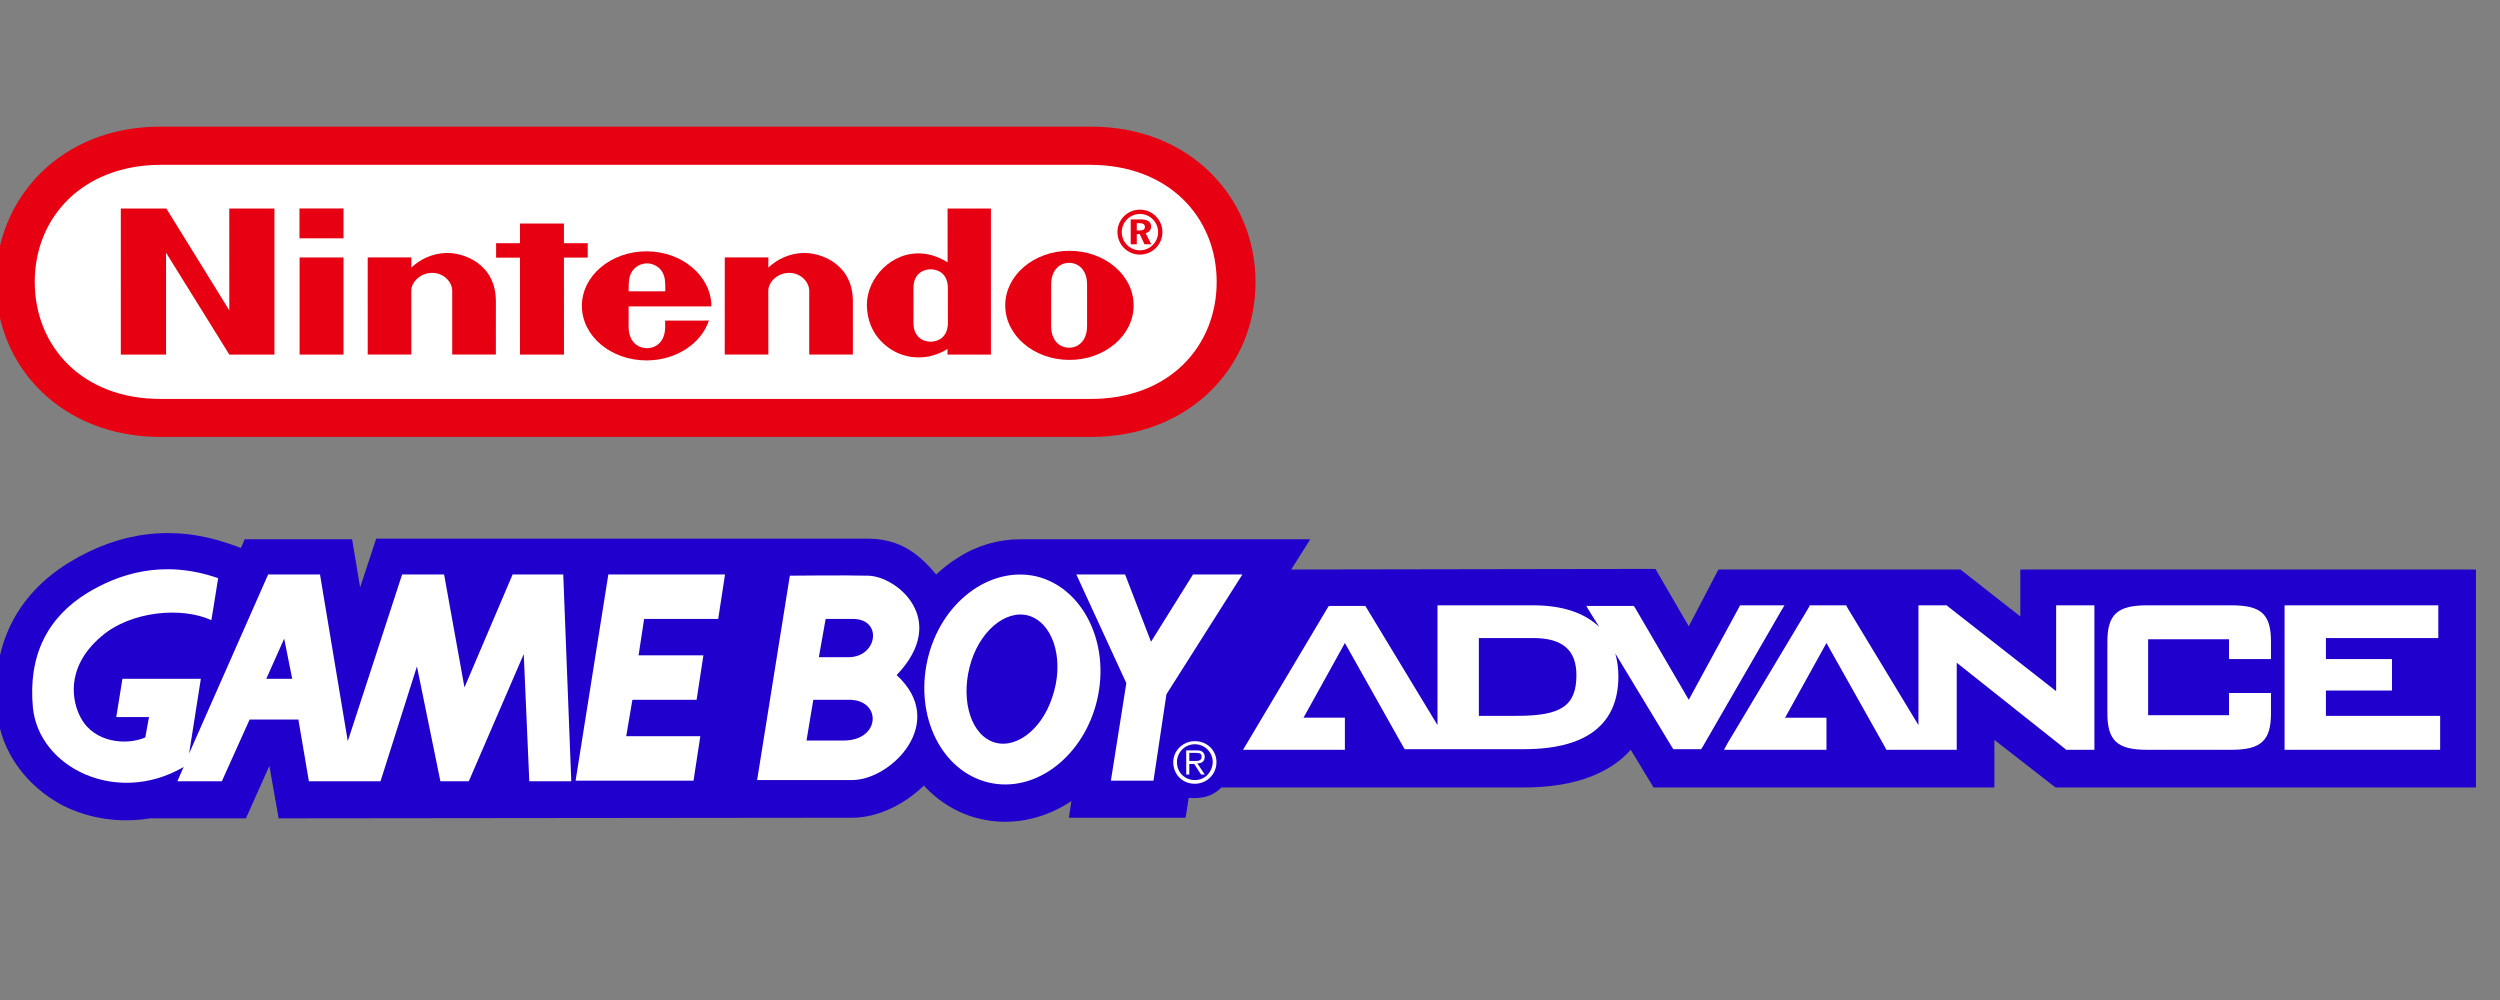 <?xml version="1.0" encoding="UTF-8" standalone="no"?>
<svg
   xmlns:dc="http://purl.org/dc/elements/1.1/"
   xmlns:cc="http://creativecommons.org/ns#"
   xmlns:rdf="http://www.w3.org/1999/02/22-rdf-syntax-ns#"
   xmlns:svg="http://www.w3.org/2000/svg"
   xmlns="http://www.w3.org/2000/svg"
   xmlns:sodipodi="http://sodipodi.sourceforge.net/DTD/sodipodi-0.dtd"
   xmlns:inkscape="http://www.inkscape.org/namespaces/inkscape"
   width="500"
   height="200"
   viewBox="0 0 500 200"
   version="1.1"
   id="svg215"
   sodipodi:docname="gba.svg"
   style="fill:none"
   inkscape:version="0.92.5 (2060ec1f9f, 2020-04-08)">
  <rect x="0" y="0" width="500" height="200" fill="#808080" stroke="none"/>
  <defs
     id="defs219" />
  <sodipodi:namedview
     pagecolor="#ffffff"
     bordercolor="#666666"
     borderopacity="1"
     objecttolerance="10"
     gridtolerance="10"
     guidetolerance="10"
     inkscape:pageopacity="0"
     inkscape:pageshadow="2"
     inkscape:window-width="1366"
     inkscape:window-height="740"
     id="namedview217"
     showgrid="false"
     inkscape:pagecheckerboard="true"
     inkscape:zoom="1.2092391"
     inkscape:cx="241.5"
     inkscape:cy="68"
     inkscape:window-x="0"
     inkscape:window-y="0"
     inkscape:window-maximized="1"
     inkscape:current-layer="svg215" />
  <g
     id="mainlogo"
     transform="matrix(1.029,0,0,1.029,-0.827,25.327)">
    <g
       id="Gameboy_advance_logo">
      <path
         id="Path"
         d="m 169.32,80.08 c 6.12,0 9.84,2.64 13.44,6.96 1.32,-1.2 2.64,-2.28 4.2,-3.24 3.72,-2.4 7.92,-3.6 12.12,-3.6 h 56.4 l -3.72,5.88 70.8,-0.12 6.48,11.16 5.76,-11.04 h 47.04 l 11.64,9.12 v -9.12 h 88.56 v 42.36 h -81.72 l -11.88,-9.24 v 9.24 H 322.2 l -4.44,-7.32 c -3.6,4.08 -10.08,7.32 -20.76,7.32 h -58.8 c -1.92,1.92 -3.96,2.16 -6.36,2.04 l -0.6,3.84 h -22.68 l 0.48,-3.24 c -0.24,0.12 -0.48,0.36 -0.72,0.48 -5.28,3.24 -11.28,4.32 -16.92,3 -4.32,-0.96 -8.16,-3.36 -11.04,-6.48 -3.84,3.72 -9,6.24 -13.92,6.24 l -111.48,0.12 -1.8,-10.2 -4.56,10.2 H 30 C 24.12,135.4 18.24,134.56 12.96,131.92 5.76,128.08 0.96,121.36 0.24,113.8 -1.08,101.2 3.84,91.12 14.16,84.76 24.12,78.64 34.68,77.32 45.6,81.16 l 2.04,0.72 0.72,-1.68 h 20.88 l 1.56,9.36 3.12,-9.48 z"
         inkscape:connector-curvature="0"
         style="fill:#1f00cc" />
      <path
         id="Shape"
         d="m 339,93.04 h 8.64 l -0.72,1.2 -15.24,26.4 -0.24,0.36 h -5.4 l -0.24,-0.36 -11.04,-18.24 c 0.36,1.32 0.6,2.76 0.6,4.44 0,9.36 -6.24,14.16 -18.36,14.16 h -14.04 -9.12 l -0.24,-0.36 -11.4,-20.28 -8.04,14.52 h 8.04 v 6.24 h -13.68 -6.12 l 0.72,-1.2 15.72,-26.4 0.24,-0.36 h 7.08 l 0.24,0.36 13.8,22.8 V 93.04 h 18.6 c 5.64,0 9.96,1.44 12.84,4.2 l -1.8,-2.88 -0.72,-1.2 h 9.24 l 0.24,0.36 10.44,17.88 9.72,-17.88 z m -50.76,21.48 h 7.44 c 8.52,0 11.52,-1.92 11.52,-7.92 0,-4.92 -2.76,-7.2 -8.4,-7.2 h -10.56 z"
         inkscape:connector-curvature="0"
         style="clip-rule:evenodd;fill:#ffffff;fill-rule:evenodd" />
      <path
         id="Path_2"
         d="m 401.28,93.04 h -0.84 v 16.68 l -21,-16.44 -0.24,-0.24 h -5.52 v 23.28 l -13.8,-22.8 -0.24,-0.48 h -7.08 l -0.24,0.48 -15.72,26.28 -0.72,1.32 h 8.4 11.52 v -6.24 h -8.04 l 8.04,-14.52 11.4,20.28 0.24,0.48 h 9.12 4.56 V 104.2 l 21,16.68 0.24,0.24 h 5.52 V 93.04 Z"
         inkscape:connector-curvature="0"
         style="fill:#ffffff" />
      <path
         id="Path_3"
         d="m 434.52,93.04 h -16.44 c -5.76,0 -7.68,1.8 -7.68,7.08 v 13.92 c 0,5.28 1.92,7.08 7.68,7.08 h 16.44 c 5.76,0 7.68,-1.8 7.68,-7.08 v -3.96 h -0.84 -6.48 -0.84 v 4.32 H 418.32 V 99.64 h 15.72 v 3.84 h 0.84 7.32 v -3.36 c 0,-5.4 -1.92,-7.08 -7.68,-7.08 z"
         inkscape:connector-curvature="0"
         style="fill:#ffffff" />
      <path
         id="Path_4"
         d="m 474.24,114.52 h -21.36 v -4.92 h 12.84 v -6.12 H 452.88 V 99.4 h 21.84 v -6.36 h -29.88 v 28.08 h 30.24 v -6.6 z"
         inkscape:connector-curvature="0"
         style="fill:#ffffff" />
      <path
         id="Shape_2"
         d="m 91.08,109 9.36,-21.96 h 9.84 l 1.56,40.2 h -8.16 L 102.6,102.52 91.92,127.24 H 86.4 l -4.56,-22.32 -7.08,22.32 H 60.84 l -2.04,-12 h -9.48 l -5.4,12 h -8.64 l 1.2,-2.76 c 0,0 -0.12,0 -0.24,0.12 -12.84,7.32 -27.84,0 -29.04,-11.64 -0.96,-10.08 2.76,-17.52 10.56,-22.32 5.76,-3.48 14.4,-6.72 25.44,-2.88 -0.6,3.96 -1.32,8.16 -1.32,8.16 -5.76,-2.64 -15.72,-1.8 -21.48,3.24 -7.08,6.12 -5.52,12.84 -3.84,15.84 2.64,4.8 8.88,5.28 12.48,3.72 l 0.72,-3.96 H 23.4 l 1.2,-7.44 h 15.24 l -2.28,14.52 15.36,-34.8 H 63 l 5.4,32.4 10.56,-32.4 h 8.16 z m -35.04,-9.48 -3.48,7.8 h 5.04 z"
         inkscape:connector-curvature="0"
         style="clip-rule:evenodd;fill:#ffffff;fill-rule:evenodd" />
      <path
         id="Path_5"
         d="m 112.68,127.12 h 22.92 l 1.32,-8.64 h -14.4 l 1.2,-7.08 h 12.48 l 1.32,-8.64 h -12.6 L 126,95.68 h 14.4 l 1.32,-8.64 h -22.68 z"
         inkscape:connector-curvature="0"
         style="fill:#ffffff" />
      <path
         id="Path_6"
         d="M 224.52,100.12 219.48,87.04 H 210 l 9.72,21.12 -3,18.96 H 225 l 2.52,-16.8 14.76,-23.28 h -9.6 z"
         inkscape:connector-curvature="0"
         style="fill:#ffffff" />
      <path
         id="Shape_3"
         d="m 181.08,103.6 c 2.52,-11.04 12,-18.24 21.12,-16.2 9,2.16 14.4,12.84 11.88,23.88 -2.52,11.04 -12,18.36 -21.12,16.2 -9.12,-2.16 -14.4,-12.84 -11.88,-23.88 z m 12.36,15.84 c 4.32,1.92 9.72,-1.92 11.88,-8.52 2.28,-6.6 0.6,-13.56 -3.84,-15.6 -4.32,-1.92 -9.72,1.92 -11.88,8.52 -2.16,6.72 -0.48,13.68 3.84,15.6 z"
         inkscape:connector-curvature="0"
         style="clip-rule:evenodd;fill:#ffffff;fill-rule:evenodd" />
      <path
         id="Shape_4"
         d="m 154.2,87.28 c 0,0 10.92,-0.12 15.36,0 5.52,0.12 15.84,8.52 5.52,19.32 10.08,9.24 -1.08,20.4 -8.64,20.4 h -18.48 l 6.36,-39.72 z m 11.52,15.84 h -5.76 l 1.32,-7.44 h 5.28 c 5.88,0 4.8,7.44 -0.84,7.44 z m -0.96,16.2 h -7.2 l 1.32,-7.92 h 6.84 c 6.48,-0.12 6.36,7.92 -0.96,7.92 z"
         inkscape:connector-curvature="0"
         style="clip-rule:evenodd;fill:#ffffff;fill-rule:evenodd" />
      <path
         id="Shape_5"
         d="m 233.04,127.72 c 2.28,0 4.2,-1.8 4.2,-4.2 0,-2.28 -1.8,-4.08 -4.2,-4.08 -2.28,0 -4.2,1.8 -4.2,4.08 0,2.4 1.8,4.2 4.2,4.2 z m 1.92,-5.28 c 0,0.96 -0.6,1.32 -1.44,1.32 l 1.44,2.16 h -0.72 l -1.32,-2.04 h -0.96 v 2.04 h -0.6 v -4.68 h 2.04 c 0.36,0 0.72,0 1.08,0.24 0.24,0.12 0.48,0.6 0.48,0.96 z m -3,-0.72 v 1.56 h 0.84 c 0.058,0 0.119,0.001 0.182,0.002 v 0 c 0.594,0.011 1.378,0.025 1.378,-0.842 0,-0.6 -0.48,-0.72 -1.08,-0.72 z m -2.4,1.8 c 0,2.04 1.56,3.48 3.48,3.48 1.92,0 3.36,-1.44 3.48,-3.48 0,-1.92 -1.56,-3.48 -3.48,-3.48 -1.92,0 -3.48,1.56 -3.48,3.48 z"
         inkscape:connector-curvature="0"
         style="clip-rule:evenodd;fill:#ffffff;fill-rule:evenodd" />
    </g>
    <g
       id="Group 119">
      <path
         id="path29-path"
         d="M 32.023,60.316 C 12.827,60.31 0,46.706 0,30.212 0,13.718 12.856,-0.042 31.993,2.19212e-4 H 212.841 C 231.978,-0.042 244.834,13.718 244.834,30.212 c 0,16.494 -12.826,30.098 -32.022,30.104 z"
         inkscape:connector-curvature="0"
         style="fill:#e60012" />
      <path
         id="path29-path_2"
         d="M 32.081,7.42 C 16.884,7.449 7.556,17.606 7.556,30.173 c 0,12.563 9.27,22.805 24.525,22.75 H 212.753 c 15.255,0.052 24.528,-10.187 24.528,-22.75 0,-12.563 -9.328,-22.72 -24.525,-22.75 z"
         inkscape:connector-curvature="0"
         style="fill:#ffffff" />
      <path
         id="Subtract"
         d="m 217.994,20.503 c 0,-2.413 1.958,-4.37 4.37,-4.37 2.413,0 4.37,1.957 4.37,4.37 0,2.413 -1.957,4.37 -4.37,4.37 -2.412,0 -4.37,-1.957 -4.37,-4.37 z m 4.37,3.538 c 1.951,0 3.534,-1.583 3.534,-3.534 0,-1.954 -1.583,-3.534 -3.534,-3.534 -1.951,0 -3.534,1.583 -3.534,3.534 0,1.951 1.583,3.534 3.534,3.534 z"
         inkscape:connector-curvature="0"
         style="clip-rule:evenodd;fill:#e60012;fill-rule:evenodd" />
      <path
         id="Subtract_2"
         d="m 224.539,19.421 c 0,-0.927 -0.686,-1.395 -2.068,-1.395 h -1.898 v 4.841 h 1.18 v -1.983 h 0.575 l 0.927,1.983 h 1.31 l -1.082,-2.162 c 0.66,-0.166 1.056,-0.647 1.056,-1.284 z m -2.211,0.754 h -0.575 v -1.408 h 0.517 c 0.709,0 1.057,0.218 1.057,0.722 0,0.481 -0.326,0.686 -0.999,0.686 z"
         inkscape:connector-curvature="0"
         style="clip-rule:evenodd;fill:#e60012;fill-rule:evenodd" />
      <path
         id="Subtract_3"
         d="m 130.09,38.844 c 0,-1.06 -0.006,-1.145 -0.006,-1.145 l 8.505,-0.007 c -1.485,4.458 -6.353,7.745 -12.114,7.745 -6.945,0 -12.573,-4.744 -12.573,-10.599 0,-5.856 5.628,-10.603 12.573,-10.603 6.945,0 12.599,4.851 12.599,10.707 0,0.01 -16.085,0.003 -16.085,0.003 0,0 -0.006,2.864 -0.006,3.898 0,3.453 2.312,4.22 3.573,4.22 1.262,0 3.534,-0.767 3.534,-4.22 z m -6.535,-10.541 c -0.543,0.943 -0.579,2.048 -0.566,3.703 l 7.124,0.003 c 0.013,-1.655 -0.01,-2.76 -0.553,-3.707 -0.666,-1.163 -1.891,-1.716 -3.002,-1.723 0,0 10e-4,0 10e-4,0 h -0.003 c 0.001,0 0.001,0 0.002,0 -1.112,0.007 -2.337,0.56 -3.003,1.723 z"
         inkscape:connector-curvature="0"
         style="clip-rule:evenodd;fill:#e60012;fill-rule:evenodd" />
      <path
         id="path29-path_3"
         d="m 156.95,24.551 c 3.193,-0.091 9.669,2 9.624,9.475 -0.007,1.327 -0.003,10.274 -0.003,10.274 h -8.483 c 0,0 0,-11.22 0,-12.401 0,-1.645 -1.574,-3.476 -3.902,-3.476 -2.325,0 -4.054,1.831 -4.054,3.476 0,0.806 0.009,12.401 0.009,12.401 h -8.476 l 0.007,-18.881 8.473,-0.006 c 0,0 -0.01,1.518 0,1.987 1.632,-1.557 3.986,-2.767 6.805,-2.848 z"
         inkscape:connector-curvature="0"
         style="fill:#e60012" />
      <path
         id="path29-path_4"
         d="m 87.559,24.551 c 3.193,-0.091 9.67,2 9.624,9.475 C 97.177,35.352 97.18,44.3 97.18,44.3 h -8.483 c 0,0 0,-11.22 0,-12.401 0,-1.645 -1.574,-3.476 -3.902,-3.476 -2.325,0 -4.054,1.831 -4.054,3.476 0,0.806 0.01,12.401 0.01,12.401 h -8.476 l -0.003,-18.881 8.483,-0.006 c 0,0 -0.01,1.518 0,1.987 1.632,-1.557 3.983,-2.767 6.805,-2.848 z"
         inkscape:connector-curvature="0"
         style="fill:#e60012" />
      <path
         id="Subtract_4"
         d="m 193.404,15.912 h -8.427 v 0 c 0,0 0,6.077 0.006,10.447 -1.366,-0.767 -2.806,-1.505 -4.832,-1.684 -6.154,-0.54 -10.856,4.903 -10.856,9.887 0,6.571 5.069,9.003 5.84,9.361 2.871,1.339 6.558,1.343 9.825,-0.709 0,0.175 0.004,1.092 0.004,1.092 h 8.44 z m -8.366,15.483 v 3.375 0 c 0,0 0.004,2.136 0.004,3.349 0,2.917 -2.019,3.68 -3.349,3.68 -1.356,0 -3.346,-0.764 -3.346,-3.68 0,-1.005 0.003,-3.359 0.003,-3.359 0,0 -0.003,-2.396 -0.003,-3.365 0,-2.92 1.99,-3.664 3.349,-3.664 1.327,0 3.342,0.745 3.342,3.664 z"
         inkscape:connector-curvature="0"
         style="clip-rule:evenodd;fill:#e60012;fill-rule:evenodd" />
      <path
         id="Subtract_5"
         d="m 196.184,34.738 c 0,-5.856 5.586,-10.603 12.479,-10.603 6.893,0 12.479,4.747 12.479,10.603 0,5.856 -5.586,10.603 -12.479,10.603 -6.89,0 -12.479,-4.747 -12.479,-10.603 z m 15.906,3.976 c 0,-1.145 0.003,-3.999 0.003,-3.999 l 0.003,0.01 c -0.008,-0.616 -0.007,-2.13 -0.006,-3.29 0,-0.267 0,-0.515 0,-0.729 0,-2.998 -1.785,-4.23 -3.489,-4.23 -1.7,0 -3.489,1.232 -3.489,4.23 0,1.145 -0.006,3.937 -0.006,3.937 0,0 -0.004,2.926 -0.004,4.071 0,3.011 1.785,4.253 3.499,4.253 1.71,0 3.489,-1.242 3.489,-4.253 z"
         inkscape:connector-curvature="0"
         style="clip-rule:evenodd;fill:#e60012;fill-rule:evenodd" />
      <path
         id="path29-path_5"
         d="m 59.012,21.71 v -5.804 h 8.558 v 5.804 z"
         inkscape:connector-curvature="0"
         style="fill:#e60012" />
      <path
         id="path29-path_6"
         d="M 59.032,44.306 V 25.423 l 8.538,0.003 v 18.881 z"
         inkscape:connector-curvature="0"
         style="fill:#e60012" />
      <path
         id="path29-path_7"
         d="m 101.869,44.307 0.003,-18.845 H 97.229 V 22.659 l 4.646,-0.003 -0.006,-3.824 h 8.544 v 3.82 h 4.624 v 2.809 h -4.624 l 0.007,18.845 z"
         inkscape:connector-curvature="0"
         style="fill:#e60012" />
      <path
         id="path29-path_8"
         d="m 24.284,44.306 0.003,-28.394 h 8.847 L 45.373,35.713 45.366,15.912 H 54.145 V 44.306 H 45.379 L 33.076,24.506 v 19.801 z"
         inkscape:connector-curvature="0"
         style="fill:#e60012" />
    </g>
  </g>
</svg>

